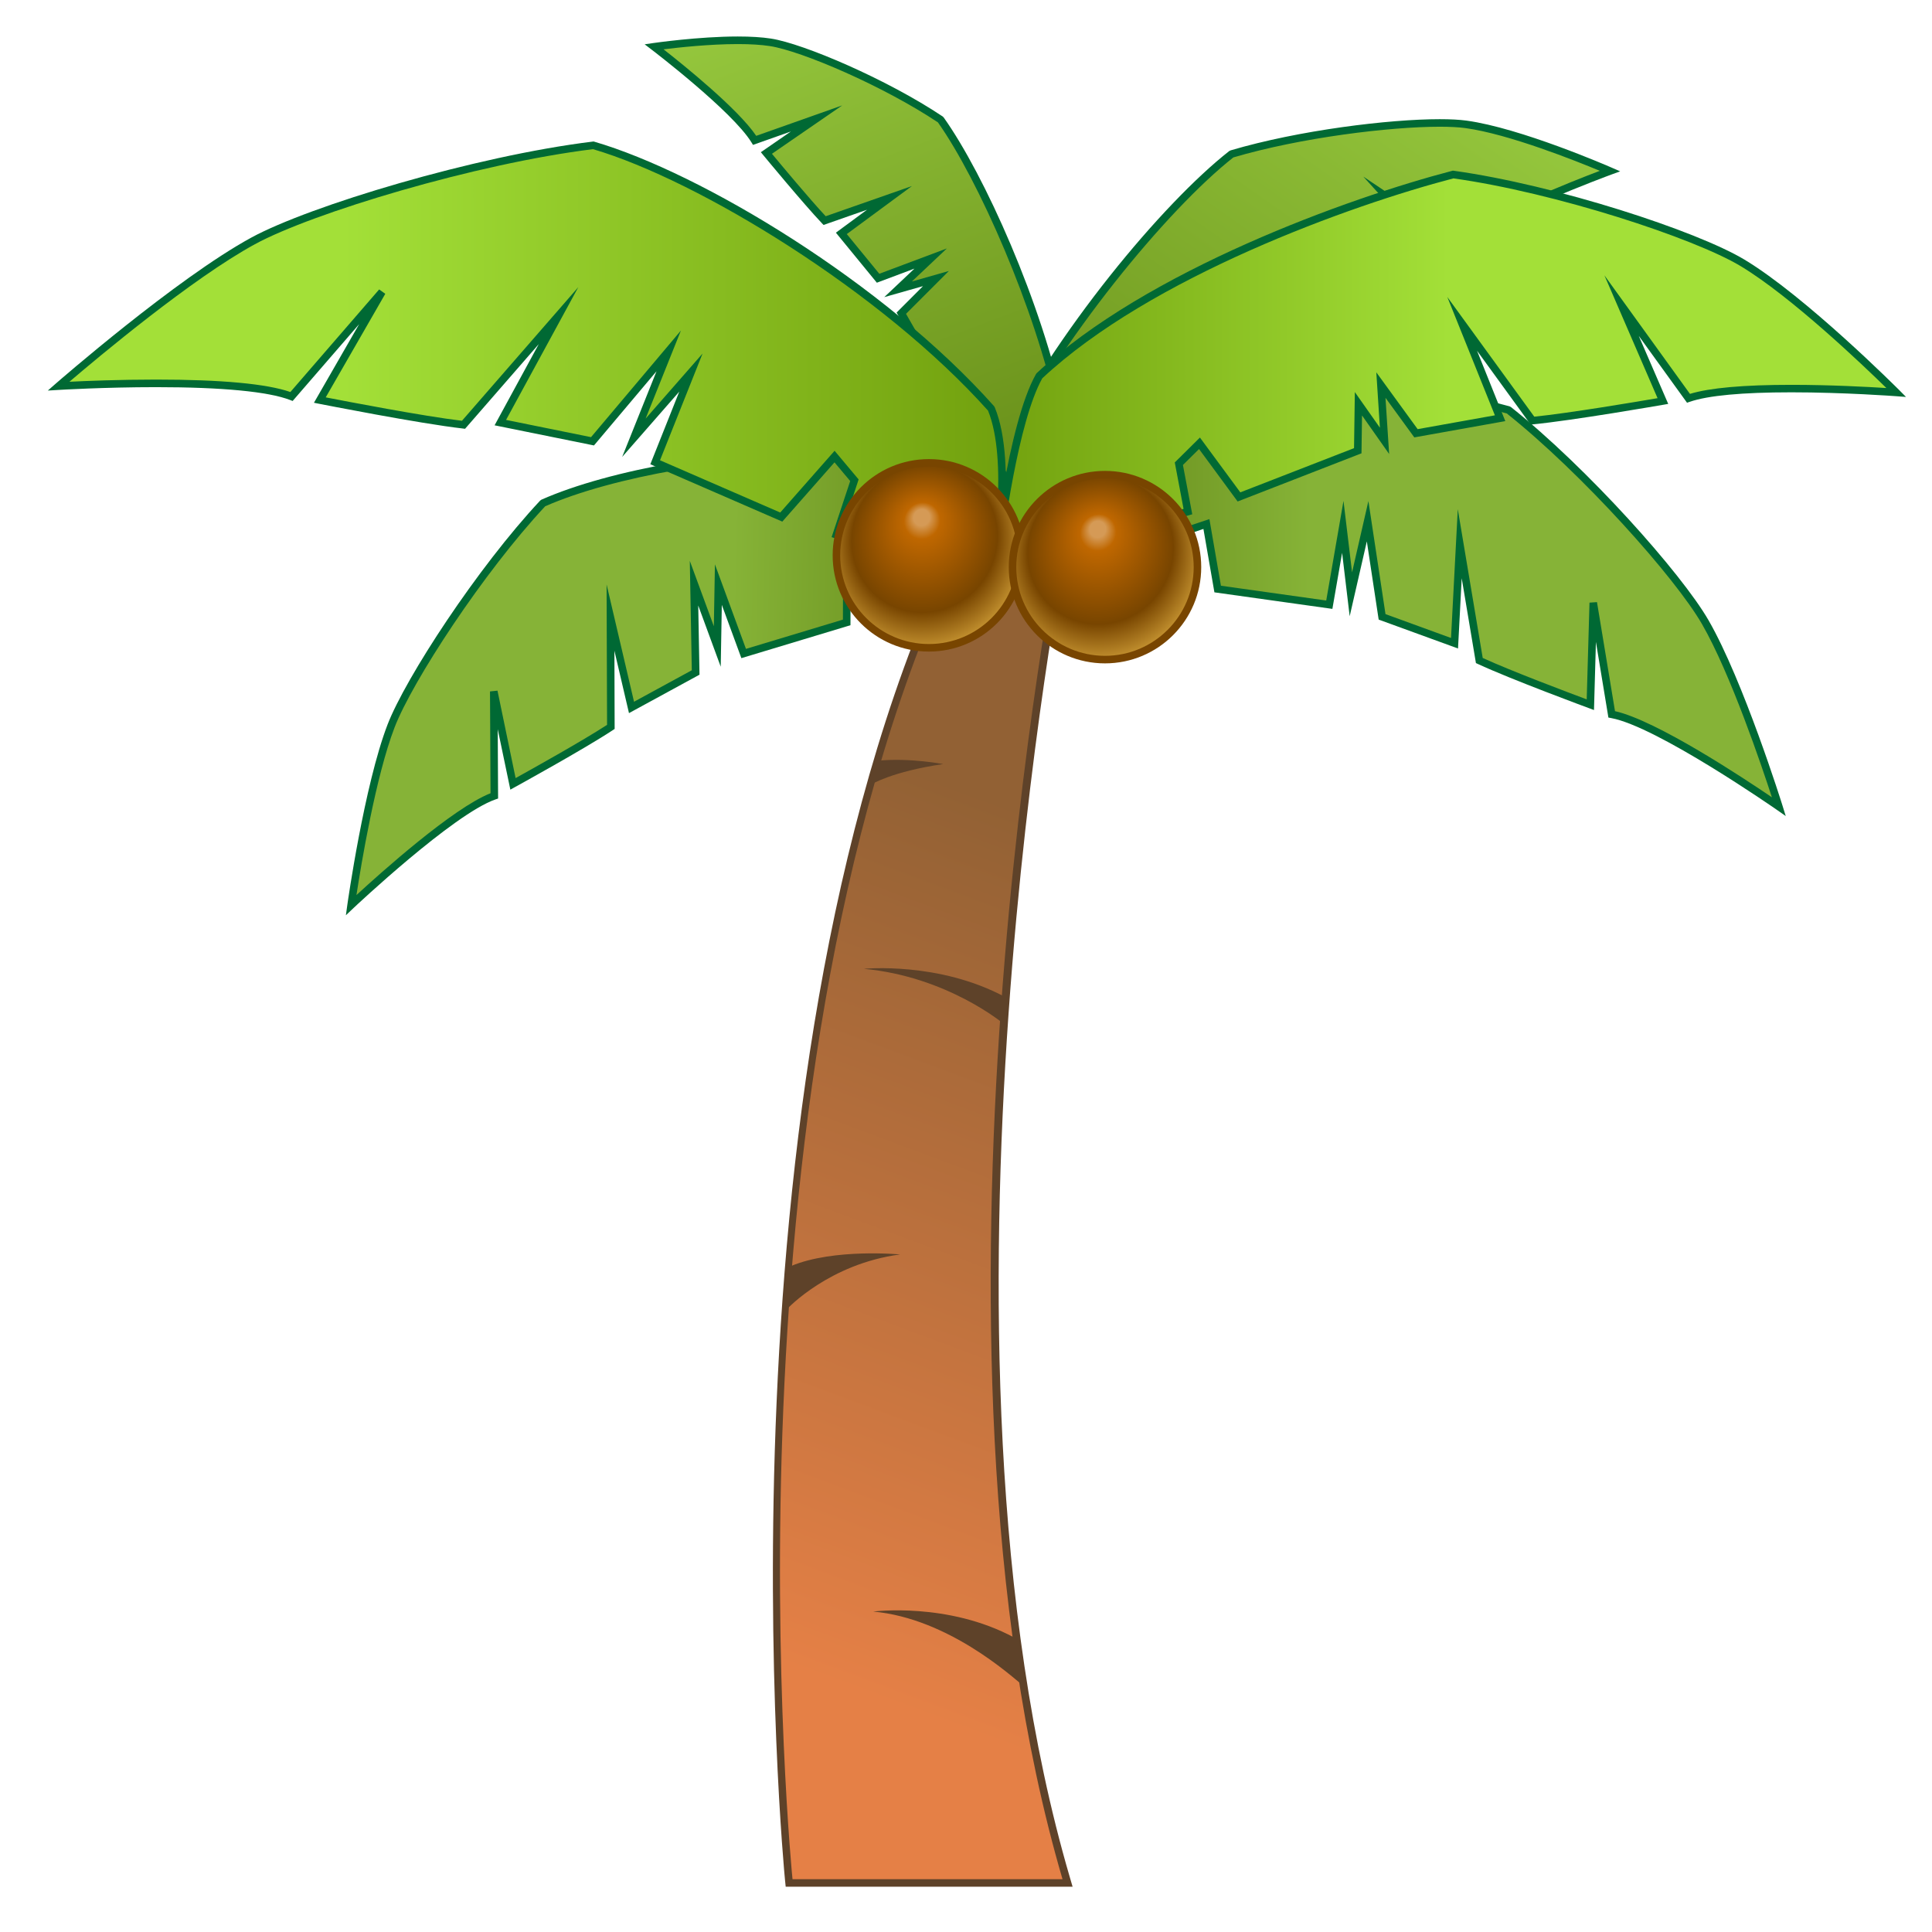 <?xml version="1.0" encoding="UTF-8"?>
<!-- Generated by phantom_svg. -->
<svg id="phantom_svg" width="64px" height="64px" xmlns="http://www.w3.org/2000/svg" xmlns:xlink="http://www.w3.org/1999/xlink" version="1.1">
  <defs>
    <!-- Images. -->
    <svg id="frame0" viewBox="0 0 64 64" preserveAspectRatio="none" xmlns:dc="http://purl.org/dc/elements/1.1/" xmlns:cc="http://creativecommons.org/ns#" xmlns:rdf="http://www.w3.org/1999/02/22-rdf-syntax-ns#" xmlns:svg="http://www.w3.org/2000/svg" xmlns="http://www.w3.org/2000/svg" xmlns:sodipodi="http://sodipodi.sourceforge.net/DTD/sodipodi-0.dtd" xmlns:inkscape="http://www.inkscape.org/namespaces/inkscape">
      <defs id="frame0_defs136"/>
      <sodipodi:namedview pagecolor="#ffffff" bordercolor="#666666" borderopacity="1" objecttolerance="10" gridtolerance="10" guidetolerance="10" inkscape:pageopacity="0" inkscape:pageshadow="2" inkscape:window-width="640" inkscape:window-height="480" id="frame0_namedview134"/>
      <g id="frame0_g3">
        <g id='frame0_g5'>
          <linearGradient id='frame0_SVGID_1_' gradientUnits='userSpaceOnUse' x1='39.36' y1='24.468' x2='27.669' y2='55.768'>
            <stop offset='0.124' style='stop-color:#926134' id='frame0_stop8'/>
            <stop offset='1' style='stop-color:#E58046' id='frame0_stop10'/>
          </linearGradient>
          <path style='fill:url(#frame0_SVGID_1_);' d='M26.139,62.375l-0.011-0.112    c-0.027-0.27-2.607-27.137,5.676-44.259l0.034-0.071h3.397l-0.029,0.149    c-0.052,0.261-5.105,26.312,0.111,44.133L35.364,62.375H26.139z' id='frame0_path12'/>
          <path style='fill:#5E4229;' d='M35.083,18.057c0,0-5.171,26.135,0.114,44.193h-8.944    c0,0-2.699-26.903,5.664-44.193H35.083 M35.388,17.807h-0.304h-3.167h-0.157    l-0.068,0.141c-8.298,17.155-5.715,44.057-5.688,44.326l0.023,0.225h0.226h8.944    h0.334l-0.094-0.32c-5.208-17.793-0.16-43.813-0.108-44.074L35.388,17.807    L35.388,17.807z' id='frame0_path14'/>
        </g>
        <g id='frame0_g16'>
          <g id='frame0_g18'>
            <linearGradient id='frame0_SVGID_2_' gradientUnits='userSpaceOnUse' x1='3.836' y1='1.608' x2='3.836' y2='18.585' gradientTransform='matrix(-0.821 -0.573 -0.705 1.102 52.629 2.612)'>
              <stop offset='0' style='stop-color:#95C73D' id='frame0_stop21'/>
              <stop offset='1' style='stop-color:#668C17' id='frame0_stop23'/>
            </linearGradient>
            <path style='fill:url(#frame0_SVGID_2_);' d='M33.738,19.046c0,0-0.926-2.496-0.625-4.057     c1.895-3.829,5.477-8.157,7.685-9.887c2.668-0.79,6.412-1.167,7.761-0.982     c1.797,0.245,4.774,1.547,4.774,1.547s-3.922,1.431-5.031,2.438L45.943,6.524     l1.756,1.931c0,0-2.091,1.396-3.036,1.931l-2.474-1.647l1.664,1.944l-1.937,1.304     l-1.995-1.386l1.286,1.922l-1.689-1.207L40.631,13.067l-2.541,2.466l-1.385-0.906     l-0.345,0.739l0.596,1.098L33.738,19.046z' id='frame0_path25'/>
            <path style='fill:#006934;' d='M33.682,19.252l-0.061-0.163     c-0.038-0.103-0.935-2.547-0.63-4.124l0.01-0.032     c1.938-3.916,5.516-8.203,7.72-9.93l0.042-0.021     c2.267-0.671,5.261-1.034,6.928-1.034c0.358,0,0.656,0.016,0.886,0.047     c1.794,0.245,4.685,1.503,4.807,1.556l0.286,0.125l-0.293,0.107     c-0.039,0.015-3.91,1.434-4.989,2.414l-0.072,0.066l-1.589-1.064l1.164,1.28     l-0.121,0.081c-0.021,0.014-2.105,1.405-3.044,1.936l-0.066,0.038l-1.788-1.19     l1.169,1.365l-2.124,1.43l-1.522-1.058l1.3,1.943L39.969,11.791l0.822,1.294     l-2.687,2.606l-1.348-0.882l-0.258,0.551l0.615,1.135L33.682,19.252z      M33.232,15.029c-0.238,1.283,0.37,3.234,0.565,3.809l2.998-2.406l-0.576-1.062     l0.432-0.927l1.422,0.931l2.397-2.326l-1.402-2.208l1.653,1.182l-1.272-1.9     l2.468,1.714l1.749-1.178l-2.159-2.522l3.161,2.104     c0.822-0.473,2.395-1.511,2.841-1.808l-2.348-2.582l3.132,2.098     c1.016-0.853,3.784-1.941,4.702-2.289c-0.788-0.329-3.018-1.22-4.452-1.416     c-0.22-0.03-0.506-0.045-0.853-0.045c-1.644,0-4.593,0.356-6.834,1.017     C38.666,6.939,35.091,11.281,33.232,15.029z' id='frame0_path27'/>
          </g>
          <g id='frame0_g29'>
            <linearGradient id='frame0_SVGID_3_' gradientUnits='userSpaceOnUse' x1='28.784' y1='1.023' x2='28.784' y2='17.999' gradientTransform='matrix(0.718 -0.271 0.331 1.043 5.027 6.634)'>
              <stop offset='0' style='stop-color:#95C73D' id='frame0_stop32'/>
              <stop offset='1' style='stop-color:#668C17' id='frame0_stop34'/>
            </linearGradient>
            <path style='fill:url(#frame0_SVGID_3_);' d='M33.949,16.736c0,0,1.14-1.786,1.195-3.104     c-0.734-3.497-2.642-7.781-3.987-9.67C29.301,2.72,26.564,1.562,25.52,1.401     c-1.39-0.214-3.853,0.147-3.853,0.147s2.681,2.042,3.332,3.101l2.05-0.726     l-1.661,1.144c0,0,1.316,1.595,1.928,2.239l2.148-0.753L27.87,7.73l1.217,1.486     l1.743-0.653L29.75,9.583l1.254-0.356l-1.147,1.147l1.462,2.555l-0.362,0.567     l0.126,0.67l0.919-0.233L33.949,16.736z' id='frame0_path36'/>
            <path style='fill:#006934;' d='M33.954,16.961l-2.005-2.885l-0.964,0.244l-0.16-0.849     l0.348-0.545l-1.472-2.572l0.874-0.875l-1.283,0.364l1.001-0.945l-1.246,0.467     l-1.357-1.657l1.031-0.76L27.281,7.452l-0.056-0.059     c-0.608-0.64-1.92-2.229-1.934-2.246l-0.087-0.105l0.995-0.686l-1.255,0.444     L24.892,4.715c-0.631-1.028-3.275-3.047-3.301-3.067l-0.236-0.18l0.294-0.043     c0.015-0.002,1.489-0.216,2.791-0.216c0.431,0,0.8,0.023,1.099,0.069     c1.078,0.166,3.855,1.354,5.688,2.58l0.033,0.032     c1.342,1.886,3.256,6.137,4.007,9.716c-0.053,1.367-1.165,3.123-1.212,3.197     L33.954,16.961z M32.056,13.792l1.887,2.715c0.274-0.465,1.034-1.837,1.077-2.88     c-0.717-3.394-2.618-7.69-3.95-9.573c-1.808-1.205-4.52-2.367-5.569-2.528     c-0.286-0.044-0.643-0.066-1.061-0.066c-0.937,0-1.966,0.113-2.459,0.174     c0.655,0.513,2.46,1.965,3.07,2.866l2.848-1.008L25.572,5.094     c0.292,0.353,1.253,1.505,1.78,2.069l2.857-1l-2.158,1.591l1.077,1.315     l2.238-0.839l-1.159,1.095l1.225-0.348l-1.419,1.419l1.452,2.537l-0.376,0.589     l0.092,0.491L32.056,13.792z' id='frame0_path38'/>
          </g>
          <g id='frame0_g40'>
            <linearGradient id='frame0_SVGID_4_' gradientUnits='userSpaceOnUse' x1='36.809' y1='24.226' x2='58.137' y2='12.371' gradientTransform='matrix(0.874 0.486 -0.486 0.874 14.119 -19.323)'>
              <stop offset='0' style='stop-color:#5F8215' id='frame0_stop43'/>
              <stop offset='0.363' style='stop-color:#86B337' id='frame0_stop45'/>
            </linearGradient>
            <path style='fill:url(#frame0_SVGID_4_);' d='M34.524,18.036c0,0,3.397-3.55,4.76-4.543     c4.21-1.266,7.775-0.704,10.688,0.089c2.57,2.04,5.643,5.511,6.517,7.029     c1.164,2.02,2.438,6.111,2.438,6.111s-3.974-2.775-5.538-3.058l-0.609-3.699     l-0.097,3.379c0,0-2.58-0.953-3.677-1.463l-0.648-3.87L48.183,21.308     l-2.399-0.874l-0.48-3.168L44.75,19.688l-0.267-2.235l-0.448,2.579l-3.698-0.519     l-0.374-2.153l-0.796,0.266l-0.357,1.515L34.524,18.036z' id='frame0_path47'/>
            <path style='fill:#006934;' d='M59.155,27.033l-0.299-0.209     c-0.04-0.028-3.971-2.762-5.489-3.038l-0.087-0.016l-0.014-0.087l-0.399-2.419     l-0.064,2.257l-0.163-0.061c-0.026-0.009-2.599-0.96-3.688-1.467l-0.06-0.028     l-0.471-2.81l-0.122,2.327l-2.628-0.957l-0.012-0.074l-0.381-2.517     l-0.568,2.48l-0.251-2.101l-0.322,1.857l-3.908-0.548l-0.364-2.1     l-0.592,0.198l-0.369,1.571l-4.618-1.189l0.148-0.154     c0.139-0.146,3.42-3.57,4.776-4.558l0.037-0.019     c1.681-0.506,3.335-0.751,5.056-0.751c2.345,0,4.376,0.479,5.701,0.84     l0.045,0.022c2.529,2.008,5.65,5.507,6.548,7.064     c1.157,2.009,2.437,6.095,2.449,6.136L59.155,27.033z M53.499,23.558     c1.375,0.308,4.253,2.211,5.198,2.854c-0.336-1.03-1.369-4.095-2.316-5.738     c-0.884-1.535-3.961-4.983-6.467-6.978c-1.311-0.356-3.311-0.824-5.61-0.824     c-1.689,0-3.312,0.24-4.963,0.735c-1.186,0.872-3.912,3.673-4.578,4.362     l3.956,1.019l0.344-1.458l1-0.334l0.382,2.207l3.488,0.49l0.572-3.301     l0.284,2.368l0.541-2.362l0.566,3.745l2.171,0.791l0.224-4.267l0.826,4.929     c0.944,0.433,2.873,1.158,3.445,1.372l0.092-3.205l0.248-0.017L53.499,23.558z' id='frame0_path49'/>
          </g>
          <g id='frame0_g51'>
            <linearGradient id='frame0_SVGID_5_' gradientUnits='userSpaceOnUse' x1='9.812' y1='15.674' x2='27.073' y2='28.368' gradientTransform='matrix(0.821 -0.738 0.572 1.004 -5.243 13.992)'>
              <stop offset='0.58' style='stop-color:#86B337' id='frame0_stop54'/>
              <stop offset='1' style='stop-color:#5F8215' id='frame0_stop56'/>
            </linearGradient>
            <path style='fill:url(#frame0_SVGID_5_);' d='M33.305,18.397c0,0-1.552-2.572-3-3.27     c-4.183-0.52-9.694,0.379-12.319,1.54c-2.102,2.246-4.45,5.87-5.032,7.384     c-0.775,2.016-1.323,5.934-1.323,5.934s3.309-3.125,4.744-3.621l-0.019-3.46     l0.635,3.062c0,0,2.287-1.256,3.242-1.887l-0.011-3.621l0.696,2.976l2.125-1.158     l-0.053-2.957l0.771,2.097l0.036-2.049l0.838,2.282l3.413-1.031l0.005-2.017     l0.796,0.121l0.581,1.325L33.305,18.397z' id='frame0_path58'/>
            <path style='fill:#006934;' d='M11.458,30.319l0.049-0.353     c0.006-0.04,0.559-3.955,1.33-5.961c0.598-1.554,2.987-5.212,5.058-7.424     l0.041-0.029c2.265-1.002,6.271-1.702,9.742-1.702     c0.943,0,1.833,0.051,2.644,0.152l0.039,0.011     c1.464,0.707,2.989,3.212,3.053,3.319l0.074,0.123l-4.123,1.756l-0.603-1.375     l-0.584-0.089l-0.005,1.964l-3.614,1.091l-0.648-1.765l-0.036,2.049     l-0.745-2.028l0.042,2.292l-2.336,1.273l-0.483-2.067l0.008,2.59l-0.056,0.038     c-0.949,0.627-3.229,1.88-3.251,1.892l-0.148,0.082L16.488,24.156l0.012,2.296     l-0.084,0.029c-1.394,0.481-4.667,3.562-4.699,3.593L11.458,30.319z      M18.06,16.771c-2.048,2.194-4.401,5.796-4.989,7.325     c-0.626,1.629-1.109,4.548-1.263,5.554c0.798-0.735,3.193-2.882,4.442-3.373     l-0.018-3.372l0.248-0.026l0.6,2.896c0.51-0.282,2.206-1.227,3.03-1.763     L20.094,19.361l0.909,3.885l1.914-1.043l-0.066-3.623l0.796,2.165l0.036-2.05     l1.028,2.8l3.212-0.969l0.005-2.07l1.007,0.153l0.559,1.275l3.627-1.545     c-0.326-0.513-1.638-2.492-2.853-3.091c-0.795-0.098-1.667-0.147-2.592-0.147     C24.249,15.101,20.3,15.787,18.06,16.771z' id='frame0_path60'/>
          </g>
          <g id='frame0_g62'>
            <linearGradient id='frame0_SVGID_6_' gradientUnits='userSpaceOnUse' x1='-1.551' y1='28.081' x2='20.808' y2='6.247' gradientTransform='matrix(0.716 0.699 -0.699 0.716 22.671 -6.954)'>
              <stop offset='0.301' style='stop-color:#A3E038' id='frame0_stop65'/>
              <stop offset='1' style='stop-color:#72A10E' id='frame0_stop67'/>
            </linearGradient>
            <path style='fill:url(#frame0_SVGID_6_);' d='M32.871,19.294c0,0,0.75-3.854-0.033-5.757     C29.271,9.536,23.189,5.843,19.654,4.814c-3.977,0.486-9.392,2.143-11.27,3.167     C5.882,9.343,1.942,12.79,1.942,12.79S7.849,12.434,9.657,13.134l2.998-3.463     l-2.059,3.581c0,0,3.292,0.652,4.759,0.819l3.148-3.616l-1.927,3.543     l3.054,0.619l2.524-2.994L21,14.5l1.889-2.158l-1.184,2.971l4.177,1.816l1.765-2.004     l0.658,0.784l-0.598,1.804L32.871,19.294z' id='frame0_path69'/>
            <path style='fill:#006934;' d='M32.967,19.454l-5.419-1.66l0.616-1.859l-0.52-0.619     l-1.729,1.963l-4.372-1.9l0.959-2.406l-1.891,2.162l1.137-2.837l-2.072,2.458     l-3.292-0.667l1.463-2.689l-2.441,2.804l-0.065-0.008     c-1.455-0.165-4.736-0.814-4.77-0.82l-0.171-0.034l1.498-2.605l-2.204,2.546     l-0.082-0.032C8.892,12.972,7.356,12.825,5.169,12.825     c-1.699,0-3.205,0.09-3.22,0.091L1.584,12.938l0.275-0.241     c0.04-0.034,3.98-3.472,6.465-4.826c1.927-1.05,7.403-2.703,11.314-3.181     l0.025-0.003l0.025,0.007c3.528,1.028,9.595,4.669,13.242,8.761l0.022,0.036     c0.788,1.915,0.07,5.669,0.04,5.828L32.967,19.454z M27.866,17.63     l4.907,1.503c0.122-0.697,0.624-3.876-0.042-5.529     C29.233,9.689,23.153,5.972,19.644,4.941C15.761,5.42,10.348,7.053,8.444,8.09     c-2.081,1.133-5.204,3.753-6.144,4.556c0.552-0.027,1.662-0.072,2.869-0.072     c2.17,0,3.666,0.139,4.45,0.412l2.941-3.398l0.203,0.145l-1.973,3.43     c0.683,0.133,3.235,0.624,4.513,0.776l3.854-4.427l-2.393,4.398l2.815,0.571     l2.977-3.531l-1.169,2.917l1.886-2.155l-1.409,3.535l3.982,1.731l1.801-2.045     l0.796,0.949L27.866,17.63z' id='frame0_path71'/>
          </g>
          <g id='frame0_g73'>
            <linearGradient id='frame0_SVGID_7_' gradientUnits='userSpaceOnUse' x1='47.19' y1='7.263' x2='66.505' y2='30.002' gradientTransform='matrix(0.647 -0.762 0.762 0.647 -3.104 43.541)'>
              <stop offset='0' style='stop-color:#72A10E' id='frame0_stop76'/>
              <stop offset='0.504' style='stop-color:#A3E038' id='frame0_stop78'/>
            </linearGradient>
            <path style='fill:url(#frame0_SVGID_7_);' d='M32.982,18.78c0,0,0.508-4.672,1.445-6.325     c3.673-3.449,10.445-5.824,13.709-6.675c3.462,0.481,8.05,2.004,9.584,2.924     c2.042,1.227,5.095,4.295,5.095,4.295s-5.19-0.392-6.882,0.194l-2.214-3.069     l1.367,3.161c0,0-3.001,0.524-4.321,0.649L48.436,10.728l1.256,3.126l-2.786,0.498     l-1.162-1.596l0.12,1.848L45,13.375l-0.022,1.557l-3.935,1.529l-1.308-1.777     l-0.683,0.676l0.299,1.586L32.982,18.78z' id='frame0_path80'/>
            <path style='fill:#006934;' d='M32.838,18.952l0.02-0.186     c0.021-0.191,0.522-4.716,1.46-6.373l0.022-0.03     C37.969,8.959,44.7,6.547,48.105,5.659l0.023-0.006l0.025,0.003     c3.408,0.473,8.056,1.996,9.631,2.942c2.031,1.221,5.088,4.283,5.119,4.313     l0.236,0.238l-0.335-0.025c-0.017-0.001-1.716-0.128-3.462-0.128     c-1.631,0-2.765,0.106-3.369,0.315l-0.088,0.03l-1.598-2.213l0.975,2.252     l-0.156,0.027c-0.03,0.005-3.021,0.527-4.331,0.65l-0.071,0.007l-1.775-2.445     l0.936,2.331l-3.014,0.539l-0.955-1.311l0.121,1.861l-0.898-1.277l-0.018,1.255     l-4.103,1.595L39.72,14.875l-0.534,0.528l0.309,1.633L32.838,18.952z      M34.526,12.533c-0.803,1.438-1.292,5.195-1.398,6.075l6.079-1.75l-0.291-1.539     l0.833-0.825l1.338,1.816l3.767-1.464l0.027-1.858l0.83,1.18l-0.119-1.834     l1.369,1.882l2.559-0.458l-1.576-3.92l2.881,3.965     c1.154-0.116,3.464-0.506,4.084-0.613l-1.76-4.068l2.833,3.926     c0.648-0.199,1.778-0.3,3.362-0.3c1.293,0,2.56,0.069,3.145,0.106     c-0.758-0.741-3.155-3.033-4.832-4.041c-1.552-0.931-6.134-2.432-9.512-2.904     C44.759,6.793,38.112,9.177,34.526,12.533z' id='frame0_path82'/>
          </g>
        </g>
        <g id='frame0_g84'>
          <radialGradient id='frame0_SVGID_8_' cx='30.711' cy='18.296' r='3.804' fx='29.863' fy='17.397' gradientTransform='matrix(0.824 0.566 -0.587 0.855 16.125 -14.721)' gradientUnits='userSpaceOnUse'>
            <stop offset='0.069' style='stop-color:#D59A56' id='frame0_stop87'/>
            <stop offset='0.156' style='stop-color:#BF6700' id='frame0_stop89'/>
            <stop offset='0.627' style='stop-color:#784500' id='frame0_stop91'/>
            <stop offset='0.867' style='stop-color:#C69431' id='frame0_stop93'/>
          </radialGradient>
          <path style='fill:url(#frame0_SVGID_8_);' d='M30.771,21.458c-1.688,0-3.062-1.374-3.062-3.062    s1.374-3.062,3.062-3.062s3.062,1.374,3.062,3.062S32.459,21.458,30.771,21.458z' id='frame0_path95'/>
          <path style='fill:#784500;' d='M30.771,15.458c1.62,0,2.938,1.318,2.938,2.938    s-1.318,2.938-2.938,2.938s-2.938-1.318-2.938-2.938S29.151,15.458,30.771,15.458     M30.771,15.208c-1.76,0-3.188,1.427-3.188,3.188c0,1.76,1.427,3.188,3.188,3.188    c1.76,0,3.188-1.427,3.188-3.188C33.958,16.635,32.531,15.208,30.771,15.208    L30.771,15.208z' id='frame0_path97'/>
        </g>
        <g id='frame0_g99'>
          <radialGradient id='frame0_SVGID_9_' cx='36.544' cy='18.687' r='3.804' fx='35.697' fy='17.787' gradientTransform='matrix(0.824 0.566 -0.587 0.855 17.378 -17.966)' gradientUnits='userSpaceOnUse'>
            <stop offset='0.069' style='stop-color:#D59A56' id='frame0_stop102'/>
            <stop offset='0.156' style='stop-color:#BF6700' id='frame0_stop104'/>
            <stop offset='0.627' style='stop-color:#784500' id='frame0_stop106'/>
            <stop offset='0.867' style='stop-color:#C69431' id='frame0_stop108'/>
          </radialGradient>
          <path style='fill:url(#frame0_SVGID_9_);' d='M36.604,21.849c-1.688,0-3.062-1.374-3.062-3.062    s1.374-3.062,3.062-3.062s3.062,1.374,3.062,3.062S38.293,21.849,36.604,21.849z' id='frame0_path110'/>
          <path style='fill:#784500;' d='M36.604,15.849c1.62,0,2.938,1.318,2.938,2.938    s-1.318,2.938-2.938,2.938s-2.938-1.318-2.938-2.938S34.984,15.849,36.604,15.849     M36.604,15.599c-1.76,0-3.188,1.427-3.188,3.188c0,1.76,1.427,3.188,3.188,3.188    s3.188-1.427,3.188-3.188C39.792,17.026,38.365,15.599,36.604,15.599L36.604,15.599z' id='frame0_path112'/>
        </g>
        <path style='fill:#5E4229;' d='M31.245,25.311c0,0-1.116-0.212-2.125-0.114L28.875,25.979   C28.875,25.979,29.559,25.555,31.245,25.311z' id='frame0_path114'/>
        <path style='fill:#5E4229;' d='M28.615,32.094c0,0,2.484-0.251,4.688,0.938l-0.067,0.875   C33.235,33.906,31.365,32.344,28.615,32.094z' id='frame0_path116'/>
        <path style='fill:#5E4229;' d='M29.816,41.555c0,0-2.188-0.208-3.608,0.382l-0.125,1.417   C26.083,43.354,27.462,41.868,29.816,41.555z' id='frame0_path118'/>
        <path style='fill:#5E4229;' d='M28.927,53.385c0,0,2.474-0.324,4.677,0.865   c0,0,0.251,1.556,0.219,1.531C33.513,55.539,31.419,53.612,28.927,53.385z' id='frame0_path120'/>
      </g>
      <g id="frame0_g122"/>
      <g id="frame0_g124"/>
      <g id="frame0_g126"/>
      <g id="frame0_g128"/>
      <g id="frame0_g130"/>
      <g id="frame0_g132"/>
    </svg>
    <!-- Animation. -->
    <symbol id="animation">
      <use xlink:href="#frame0" visibility="hidden">
        <set id="frame0_anim" attributeName="visibility" to="visible" begin="0s;frame0_anim.end" dur="0.1s"/>
      </use>
    </symbol>
  </defs>
  <!-- Main control. -->
  <animate id="controller" begin="0s" dur="0.1s" repeatCount="indefinite"/>
  <use xlink:href="#frame0">
    <set attributeName="xlink:href" to="#animation" begin="controller.begin"/>
    <set attributeName="xlink:href" to="#frame0" begin="controller.end"/>
  </use>
</svg>